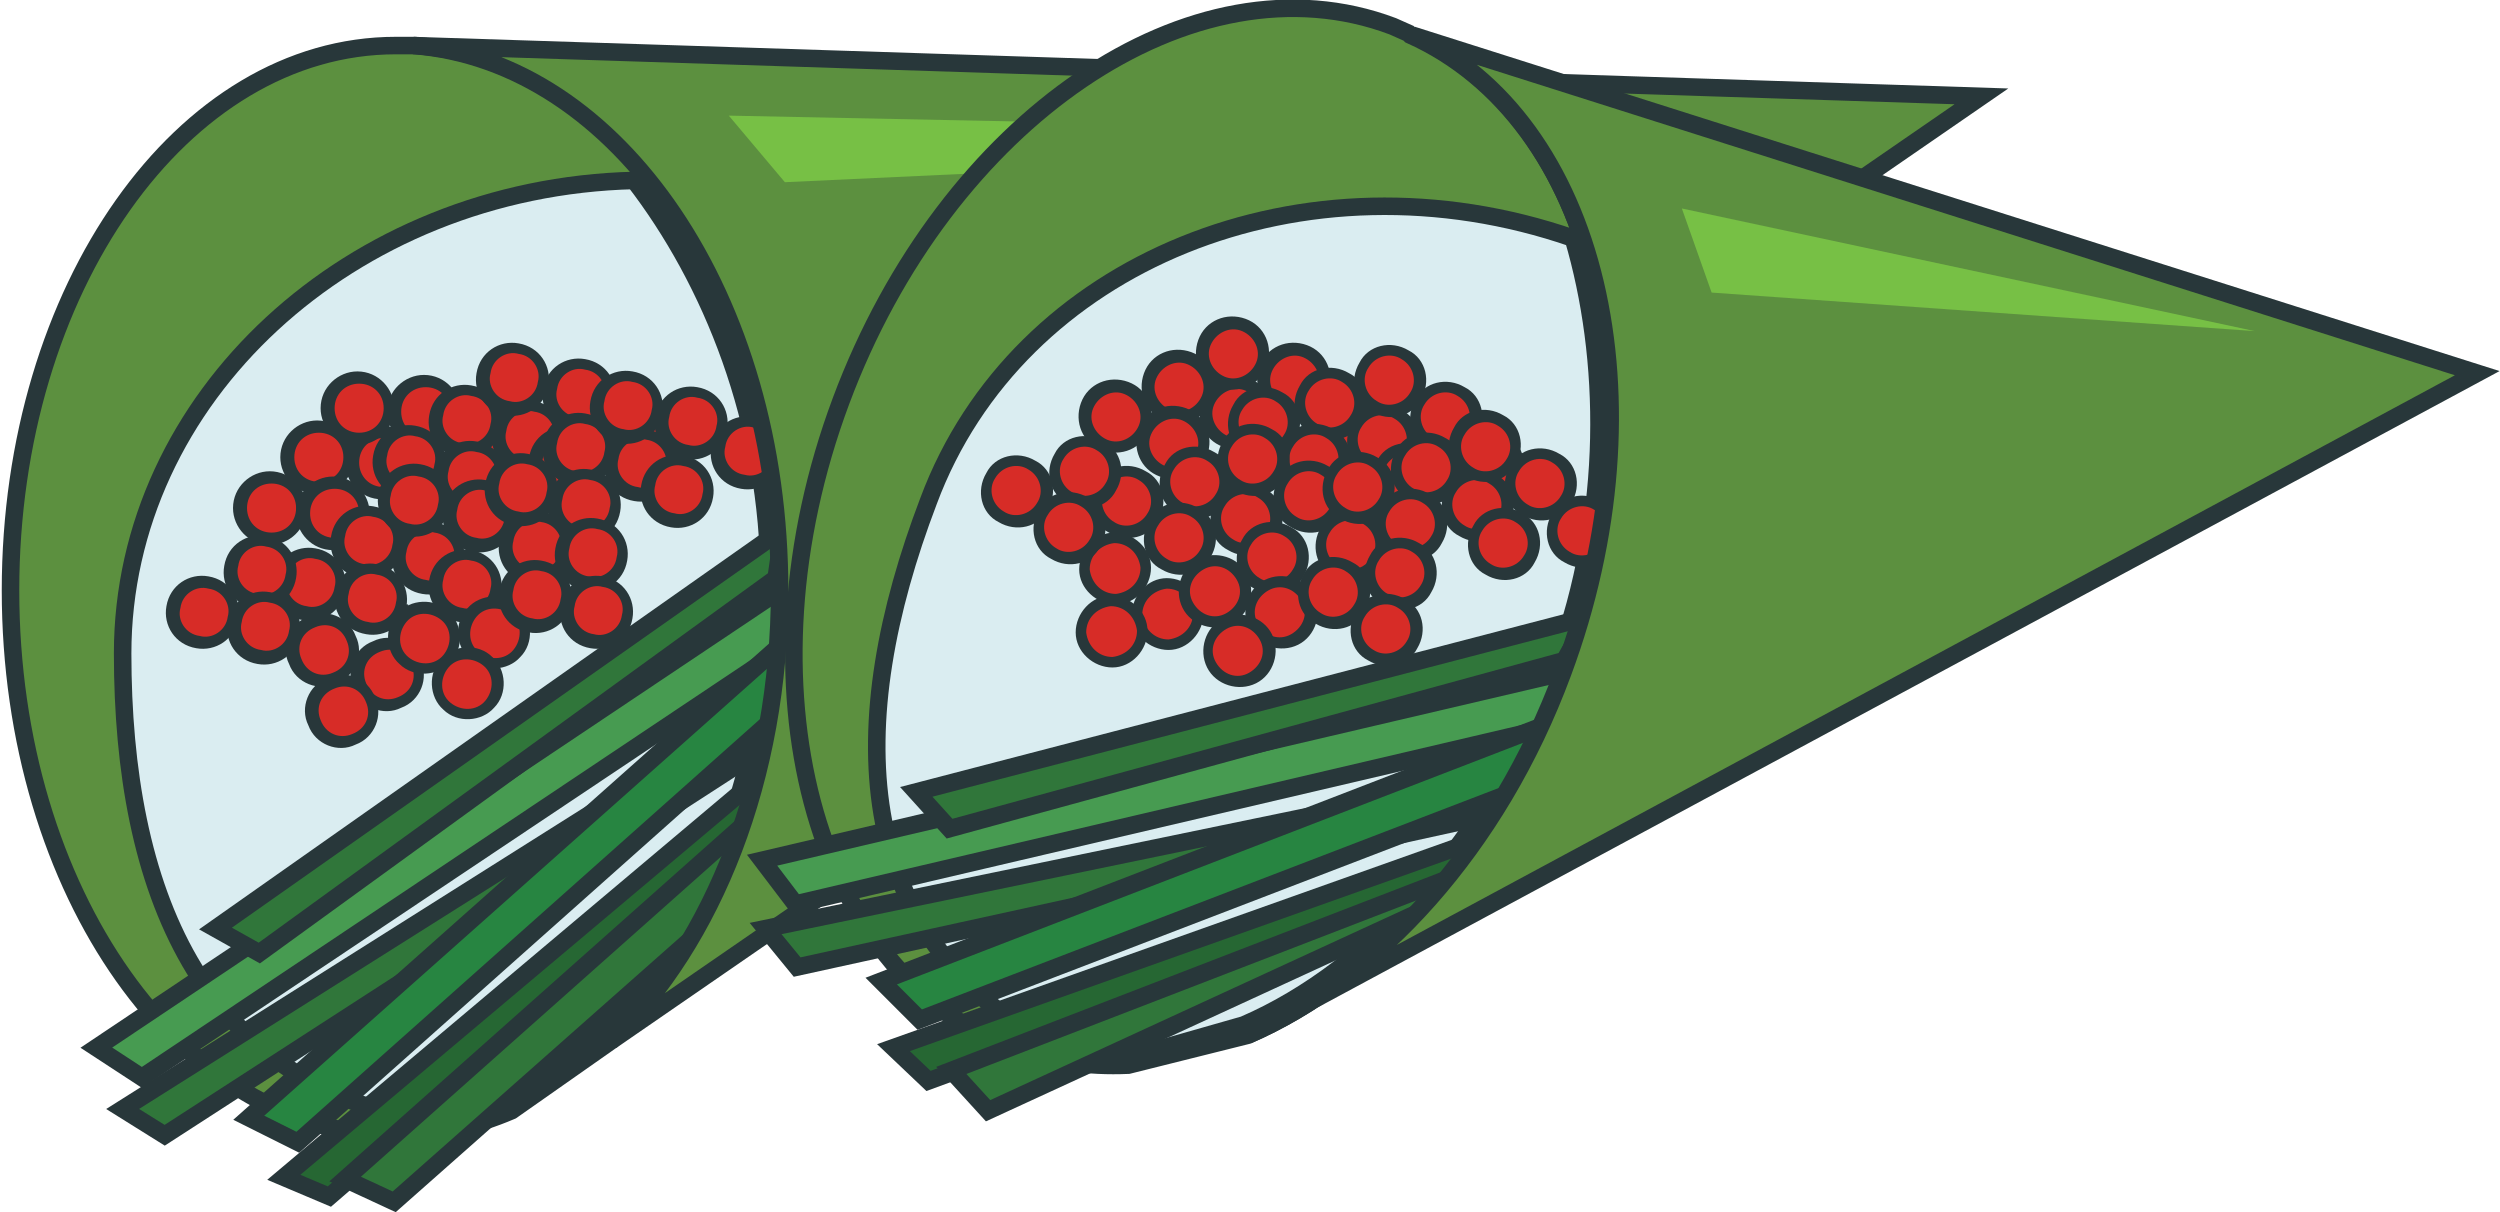 <?xml version="1.0" encoding="utf-8"?>
<!-- Generator: Adobe Illustrator 22.1.0, SVG Export Plug-In . SVG Version: 6.00 Build 0)  -->
<svg version="1.1" id="Layer_1" xmlns="http://www.w3.org/2000/svg" xmlns:xlink="http://www.w3.org/1999/xlink" x="0px" y="0px"
	 viewBox="0 0 142.7 69.2" style="enable-background:new 0 0 142.7 69.2;" xml:space="preserve">
<style type="text/css">
	.st0{fill:#5C903F;}
	.st1{fill:#5C903F;stroke:#28373A;stroke-miterlimit:10;}
	.st2{fill:#DAEDF1;stroke:#28373A;stroke-miterlimit:10;}
	.st3{fill:#30763A;stroke:#28373A;stroke-miterlimit:10;}
	.st4{fill:#479B51;stroke:#28373A;stroke-miterlimit:10;}
	.st5{fill:#266733;stroke:#28373A;stroke-miterlimit:10;}
	.st6{fill:#278541;stroke:#28373A;stroke-miterlimit:10;}
	.st7{fill-rule:evenodd;clip-rule:evenodd;fill:#D72C27;}
	.st8{fill:#28373A;}
	.st9{fill:#77C045;}
</style>
<g>
	<path class="st0" d="M34.9,59.4c-1.8,1.7-3.7,3-5.7,4L34.9,59.4z"/>
	<path class="st1" d="M44.5,33.7c0,10.7-3.8,20.1-9.6,25.7l-5.7,4c0,0,0,0,0,0v0c-2.1,0.9-4.3,1.4-6.6,1.4c-12.2,0-22-13.9-22-31.1
		c0-17.2,9.8-31.1,22-31.1l1,0l0.1,0C35.3,3.4,44.5,17,44.5,33.7z"/>
	<path class="st0" d="M29.1,63.3L29.1,63.3L29.1,63.3C29.1,63.3,29.1,63.3,29.1,63.3z"/>
	<path class="st2" d="M43.9,33.2c0,10.7-3.7,20.1-9.5,25.8l-5.3,3.9c0,0-2.7,1.1-4.6,1.1C11.4,61.9,7,50.7,7,37.3
		c0-14.6,13-26.6,29.2-27C40.6,16,43.9,24.1,43.9,33.2z"/>
	<polygon class="st3" points="43.3,40.4 7,63.3 9.4,64.8 42.8,43.2 	"/>
	<polygon class="st4" points="44.5,33.7 5.5,59.8 8.1,61.5 44.6,37.1 	"/>
	<polygon class="st5" points="49.1,39.5 16.2,67.2 18.8,68.3 48.9,42.3 	"/>
	<polygon class="st6" points="49.3,32.6 14.2,63.8 17,65.2 49.8,36 	"/>
	<polygon class="st3" points="44.7,30.2 12.3,53 14.8,54.4 44.3,33 	"/>
	<polygon class="st3" points="54.8,36.1 19.7,67.3 22.5,68.6 55.4,39.5 	"/>
	<g>
		<path class="st7" d="M17.2,29c0-1-0.8-1.7-1.7-1.7c-1,0-1.7,0.8-1.7,1.7s0.8,1.7,1.7,1.7C16.4,30.7,17.2,30,17.2,29z"/>
		<path class="st8" d="M17.2,29h0.3c0-1.1-0.9-2.1-2.1-2.1c-1.1,0-2.1,0.9-2.1,2.1c0,1.1,0.9,2.1,2.1,2.1c1.1,0,2.1-0.9,2.1-2.1
			H17.2h-0.3c0,0.8-0.6,1.4-1.4,1.4c-0.8,0-1.4-0.6-1.4-1.4c0-0.8,0.6-1.4,1.4-1.4c0.8,0,1.4,0.6,1.4,1.4H17.2z"/>
		<path class="st7" d="M19.9,26.1c0-1-0.8-1.7-1.7-1.7c-1,0-1.7,0.8-1.7,1.7c0,1,0.8,1.7,1.7,1.7C19.2,27.8,19.9,27.1,19.9,26.1z"/>
		<path class="st8" d="M19.9,26.1h0.3c0-1.1-0.9-2.1-2.1-2.1c-1.1,0-2.1,0.9-2.1,2.1c0,1.1,0.9,2.1,2.1,2.1c1.1,0,2.1-0.9,2.1-2.1
			H19.9h-0.3c0,0.8-0.6,1.4-1.4,1.4c-0.8,0-1.4-0.6-1.4-1.4c0-0.8,0.6-1.4,1.4-1.4c0.8,0,1.4,0.6,1.4,1.4H19.9z"/>
		<circle class="st7" cx="19" cy="29.3" r="1.7"/>
		<path class="st8" d="M20.8,29.3h0.3c0-1.1-0.9-2.1-2.1-2.1c-1.1,0-2.1,0.9-2.1,2.1c0,1.1,0.9,2.1,2.1,2.1c1.1,0,2.1-0.9,2.1-2.1
			H20.8h-0.3c0,0.8-0.6,1.4-1.4,1.4c-0.8,0-1.4-0.6-1.4-1.4c0-0.8,0.6-1.4,1.4-1.4c0.8,0,1.4,0.6,1.4,1.4H20.8z"/>
		<path class="st7" d="M23.6,26.4c0-1-0.8-1.7-1.7-1.7c-1,0-1.7,0.8-1.7,1.7c0,1,0.8,1.7,1.7,1.7C22.8,28.1,23.6,27.4,23.6,26.4z"/>
		<path class="st8" d="M23.6,26.4h0.3c0-1.1-0.9-2.1-2.1-2.1c-1.1,0-2.1,0.9-2.1,2.1c0,1.1,0.9,2.1,2.1,2.1c1.1,0,2.1-0.9,2.1-2.1
			H23.6h-0.3c0,0.8-0.6,1.4-1.4,1.4c-0.8,0-1.4-0.6-1.4-1.4c0-0.8,0.6-1.4,1.4-1.4c0.8,0,1.4,0.6,1.4,1.4H23.6z"/>
		<circle class="st7" cx="20.4" cy="23.3" r="1.7"/>
		<path class="st8" d="M22.2,23.3h0.3c0-1.1-0.9-2.1-2.1-2.1c-1.1,0-2.1,0.9-2.1,2.1c0,1.1,0.9,2.1,2.1,2.1c1.1,0,2.1-0.9,2.1-2.1
			H22.2h-0.3c0,0.8-0.6,1.4-1.4,1.4c-0.8,0-1.4-0.6-1.4-1.4c0-0.8,0.6-1.4,1.4-1.4c0.8,0,1.4,0.6,1.4,1.4H22.2z"/>
		<path class="st7" d="M25.9,27.6c0-1-0.8-1.7-1.7-1.7c-1,0-1.7,0.8-1.7,1.7c0,1,0.8,1.7,1.7,1.7C25.1,29.3,25.9,28.5,25.9,27.6z"/>
		<path class="st8" d="M25.9,27.6h0.3c0-1.1-0.9-2.1-2.1-2.1c-1.1,0-2.1,0.9-2.1,2.1c0,1.1,0.9,2.1,2.1,2.1c1.1,0,2.1-0.9,2.1-2.1
			H25.9h-0.3c0,0.8-0.6,1.4-1.4,1.4c-0.8,0-1.4-0.6-1.4-1.4c0-0.8,0.6-1.4,1.4-1.4c0.8,0,1.4,0.6,1.4,1.4H25.9z"/>
		<circle class="st7" cx="24.3" cy="23.5" r="1.7"/>
		<path class="st8" d="M26,23.5h0.3c0-1.1-0.9-2.1-2.1-2.1c-1.1,0-2.1,0.9-2.1,2.1c0,1.1,0.9,2.1,2.1,2.1c1.1,0,2.1-0.9,2.1-2.1H26
			h-0.3c0,0.8-0.6,1.4-1.4,1.4c-0.8,0-1.4-0.6-1.4-1.4c0-0.8,0.6-1.4,1.4-1.4c0.8,0,1.4,0.6,1.4,1.4H26z"/>
		<path class="st7" d="M29.5,24.7c0-1-0.8-1.7-1.7-1.7c-1,0-1.7,0.8-1.7,1.7c0,1,0.8,1.7,1.7,1.7C28.7,26.4,29.5,25.6,29.5,24.7z"/>
		<path class="st8" d="M29.5,24.7h0.3c0-1.1-0.9-2.1-2.1-2.1c-1.1,0-2.1,0.9-2.1,2.1c0,1.1,0.9,2.1,2.1,2.1c1.1,0,2.1-0.9,2.1-2.1
			H29.5h-0.3c0,0.8-0.6,1.4-1.4,1.4c-0.8,0-1.4-0.6-1.4-1.4c0-0.8,0.6-1.4,1.4-1.4c0.8,0,1.4,0.6,1.4,1.4H29.5z"/>
	</g>
	<g>
		<path class="st7" d="M25.1,26.6c0.2-0.9-0.5-1.8-1.4-2c-0.9-0.2-1.8,0.5-2,1.4c-0.2,0.9,0.5,1.8,1.4,2
			C24,28.2,24.9,27.6,25.1,26.6z"/>
		<path class="st8" d="M25.1,26.6l0.3,0.1c0.2-1.1-0.5-2.2-1.7-2.4c-1.1-0.2-2.2,0.5-2.4,1.7c-0.2,1.1,0.5,2.2,1.7,2.4
			c1.1,0.2,2.2-0.5,2.4-1.7L25.1,26.6l-0.3-0.1c-0.1,0.8-0.9,1.3-1.6,1.1c-0.8-0.1-1.3-0.9-1.1-1.6c0.1-0.8,0.9-1.3,1.6-1.1
			c0.8,0.1,1.3,0.9,1.1,1.6L25.1,26.6z"/>
		<path class="st7" d="M28.3,24.3c0.2-0.9-0.5-1.8-1.4-2c-0.9-0.2-1.8,0.5-2,1.4c-0.2,0.9,0.5,1.8,1.4,2
			C27.3,25.8,28.2,25.2,28.3,24.3z"/>
		<path class="st8" d="M28.3,24.3l0.3,0.1c0.2-1.1-0.5-2.2-1.7-2.4c-1.1-0.2-2.2,0.5-2.4,1.7c-0.2,1.1,0.5,2.2,1.7,2.4
			c1.1,0.2,2.2-0.5,2.4-1.7L28.3,24.3L28,24.2c-0.1,0.8-0.9,1.3-1.6,1.1c-0.8-0.1-1.3-0.9-1.1-1.6c0.1-0.8,0.9-1.3,1.6-1.1
			c0.8,0.1,1.3,0.9,1.1,1.6L28.3,24.3z"/>
		<circle class="st7" cx="26.9" cy="27.2" r="1.7"/>
		<path class="st8" d="M28.6,27.5l0.3,0.1c0.2-1.1-0.5-2.2-1.7-2.4c-1.1-0.2-2.2,0.5-2.4,1.7c-0.2,1.1,0.5,2.2,1.7,2.4
			c1.1,0.2,2.2-0.5,2.4-1.7L28.6,27.5l-0.3-0.1c-0.1,0.8-0.9,1.3-1.6,1.1c-0.8-0.1-1.3-0.9-1.1-1.6c0.1-0.8,0.9-1.3,1.6-1.1
			c0.8,0.1,1.3,0.9,1.1,1.6L28.6,27.5z"/>
		<path class="st7" d="M31.9,25.2c0.2-0.9-0.5-1.8-1.4-2c-0.9-0.2-1.8,0.5-2,1.4c-0.2,0.9,0.5,1.8,1.4,2
			C30.8,26.8,31.7,26.1,31.9,25.2z"/>
		<path class="st8" d="M31.9,25.2l0.3,0.1c0.2-1.1-0.5-2.2-1.7-2.4c-1.1-0.2-2.2,0.5-2.4,1.7c-0.2,1.1,0.5,2.2,1.7,2.4
			c1.1,0.2,2.2-0.5,2.4-1.7L31.9,25.2l-0.3-0.1c-0.1,0.8-0.9,1.3-1.6,1.1c-0.8-0.1-1.3-0.9-1.1-1.6c0.1-0.8,0.9-1.3,1.6-1.1
			c0.8,0.1,1.3,0.9,1.1,1.6L31.9,25.2z"/>
		<circle class="st7" cx="29.3" cy="21.6" r="1.7"/>
		<path class="st8" d="M31,21.9l0.3,0.1c0.2-1.1-0.5-2.2-1.7-2.4c-1.1-0.2-2.2,0.5-2.4,1.7c-0.2,1.1,0.5,2.2,1.7,2.4
			c1.1,0.2,2.2-0.5,2.4-1.7L31,21.9l-0.3-0.1c-0.1,0.8-0.9,1.3-1.6,1.1c-0.8-0.1-1.3-0.9-1.1-1.6c0.1-0.8,0.9-1.3,1.6-1.1
			c0.8,0.1,1.3,0.9,1.1,1.6L31,21.9z"/>
		<path class="st7" d="M34,26.7c0.2-0.9-0.5-1.8-1.4-2c-0.9-0.2-1.8,0.5-2,1.4c-0.2,0.9,0.5,1.8,1.4,2C32.9,28.3,33.8,27.7,34,26.7z
			"/>
		<path class="st8" d="M34,26.7l0.3,0.1c0.2-1.1-0.5-2.2-1.7-2.4c-1.1-0.2-2.2,0.5-2.4,1.7c-0.2,1.1,0.5,2.2,1.7,2.4
			c1.1,0.2,2.2-0.5,2.4-1.7L34,26.7l-0.3-0.1c-0.1,0.8-0.9,1.3-1.6,1.1c-0.8-0.1-1.3-0.9-1.1-1.6c0.1-0.8,0.9-1.3,1.6-1.1
			c0.8,0.1,1.3,0.9,1.1,1.6L34,26.7z"/>
		<circle class="st7" cx="33.1" cy="22.5" r="1.7"/>
		<path class="st8" d="M34.8,22.8l0.3,0.1c0.2-1.1-0.5-2.2-1.7-2.4c-1.1-0.2-2.2,0.5-2.4,1.7c-0.2,1.1,0.5,2.2,1.7,2.4
			c1.1,0.2,2.2-0.5,2.4-1.7L34.8,22.8l-0.3-0.1c-0.1,0.8-0.9,1.3-1.6,1.1c-0.8-0.1-1.3-0.9-1.1-1.6c0.1-0.8,0.9-1.3,1.6-1.1
			c0.8,0.1,1.3,0.9,1.1,1.6L34.8,22.8z"/>
		<path class="st7" d="M38,24.5c0.2-0.9-0.5-1.8-1.4-2c-0.9-0.2-1.8,0.5-2,1.4c-0.2,0.9,0.5,1.8,1.4,2C36.9,26.1,37.8,25.4,38,24.5z
			"/>
		<path class="st8" d="M38,24.5l0.3,0.1c0.2-1.1-0.5-2.2-1.7-2.4c-1.1-0.2-2.2,0.5-2.4,1.7C34,25,34.8,26,35.9,26.2
			c1.1,0.2,2.2-0.5,2.4-1.7L38,24.5l-0.3-0.1c-0.1,0.8-0.9,1.3-1.6,1.1c-0.8-0.1-1.3-0.9-1.1-1.6c0.1-0.8,0.9-1.3,1.6-1.1
			c0.8,0.1,1.3,0.9,1.1,1.6L38,24.5z"/>
	</g>
	<g>
		<path class="st7" d="M19.4,33.6c0.2-0.9-0.5-1.8-1.4-2c-0.9-0.2-1.8,0.5-2,1.4c-0.2,0.9,0.5,1.8,1.4,2
			C18.4,35.2,19.3,34.5,19.4,33.6z"/>
		<path class="st8" d="M19.4,33.6l0.3,0.1c0.2-1.1-0.5-2.2-1.7-2.4c-1.1-0.2-2.2,0.5-2.4,1.7c-0.2,1.1,0.5,2.2,1.7,2.4
			c1.1,0.2,2.2-0.5,2.4-1.7L19.4,33.6l-0.3-0.1c-0.1,0.8-0.9,1.3-1.6,1.1c-0.8-0.1-1.3-0.9-1.1-1.6c0.1-0.8,0.9-1.3,1.6-1.1
			c0.8,0.1,1.3,0.9,1.1,1.6L19.4,33.6z"/>
		<path class="st7" d="M22.7,31.2c0.2-0.9-0.5-1.8-1.4-2c-0.9-0.2-1.8,0.5-2,1.4c-0.2,0.9,0.5,1.8,1.4,2
			C21.6,32.8,22.5,32.2,22.7,31.2z"/>
		<path class="st8" d="M22.7,31.2l0.3,0.1c0.2-1.1-0.5-2.2-1.7-2.4c-1.1-0.2-2.2,0.5-2.4,1.7c-0.2,1.1,0.5,2.2,1.7,2.4
			c1.1,0.2,2.2-0.5,2.4-1.7L22.7,31.2l-0.3-0.1c-0.1,0.8-0.9,1.3-1.6,1.1c-0.8-0.1-1.3-0.9-1.1-1.6c0.1-0.8,0.9-1.3,1.6-1.1
			c0.8,0.1,1.3,0.9,1.1,1.6L22.7,31.2z"/>
		<circle class="st7" cx="21.2" cy="34.2" r="1.7"/>
		<path class="st8" d="M22.9,34.5l0.3,0.1c0.2-1.1-0.5-2.2-1.7-2.4c-1.1-0.2-2.2,0.5-2.4,1.7C19,35,19.7,36,20.9,36.2
			c1.1,0.2,2.2-0.5,2.4-1.7L22.9,34.5l-0.3-0.1c-0.1,0.8-0.9,1.3-1.6,1.1c-0.8-0.1-1.3-0.9-1.1-1.6c0.1-0.8,0.9-1.3,1.6-1.1
			c0.8,0.1,1.3,0.9,1.1,1.6L22.9,34.5z"/>
		<path class="st7" d="M26.2,32.1c0.2-0.9-0.5-1.8-1.4-2c-0.9-0.2-1.8,0.5-2,1.4c-0.2,0.9,0.5,1.8,1.4,2
			C25.1,33.7,26,33.1,26.2,32.1z"/>
		<path class="st8" d="M26.2,32.1l0.3,0.1c0.2-1.1-0.5-2.2-1.7-2.4c-1.1-0.2-2.2,0.5-2.4,1.7c-0.2,1.1,0.5,2.2,1.7,2.4
			c1.1,0.2,2.2-0.5,2.4-1.7L26.2,32.1l-0.3-0.1c-0.1,0.8-0.9,1.3-1.6,1.1c-0.8-0.1-1.3-0.9-1.1-1.6c0.1-0.8,0.9-1.3,1.6-1.1
			c0.8,0.1,1.3,0.9,1.1,1.6L26.2,32.1z"/>
		<circle class="st7" cx="23.6" cy="28.5" r="1.7"/>
		<path class="st8" d="M25.4,28.8l0.3,0.1c0.2-1.1-0.5-2.2-1.7-2.4c-1.1-0.2-2.2,0.5-2.4,1.7c-0.2,1.1,0.5,2.2,1.7,2.4
			c1.1,0.2,2.2-0.5,2.4-1.7L25.4,28.8L25,28.8c-0.1,0.8-0.9,1.3-1.6,1.1c-0.8-0.1-1.3-0.9-1.1-1.6c0.1-0.8,0.9-1.3,1.6-1.1
			c0.8,0.1,1.3,0.9,1.1,1.6L25.4,28.8z"/>
		<path class="st7" d="M28.3,33.7c0.2-0.9-0.5-1.8-1.4-2c-0.9-0.2-1.8,0.5-2,1.4c-0.2,0.9,0.5,1.8,1.4,2
			C27.2,35.3,28.1,34.6,28.3,33.7z"/>
		<path class="st8" d="M28.3,33.7l0.3,0.1c0.2-1.1-0.5-2.2-1.7-2.4c-1.1-0.2-2.2,0.5-2.4,1.7c-0.2,1.1,0.5,2.2,1.7,2.4
			c1.1,0.2,2.2-0.5,2.4-1.7L28.3,33.7L28,33.6c-0.1,0.8-0.9,1.3-1.6,1.1c-0.8-0.1-1.3-0.9-1.1-1.6c0.1-0.8,0.9-1.3,1.6-1.1
			c0.8,0.1,1.3,0.9,1.1,1.6L28.3,33.7z"/>
		<circle class="st7" cx="27.4" cy="29.4" r="1.7"/>
		<path class="st8" d="M29.1,29.7l0.3,0.1c0.2-1.1-0.5-2.2-1.7-2.4c-1.1-0.2-2.2,0.5-2.4,1.7c-0.2,1.1,0.5,2.2,1.7,2.4
			c1.1,0.2,2.2-0.5,2.4-1.7L29.1,29.7l-0.3-0.1c-0.1,0.8-0.9,1.3-1.6,1.1c-0.8-0.1-1.3-0.9-1.1-1.6c0.1-0.8,0.9-1.3,1.6-1.1
			c0.8,0.1,1.3,0.9,1.1,1.6L29.1,29.7z"/>
		<path class="st7" d="M32.3,31.5c0.2-0.9-0.5-1.8-1.4-2c-0.9-0.2-1.8,0.5-2,1.4c-0.2,0.9,0.5,1.8,1.4,2
			C31.2,33,32.1,32.4,32.3,31.5z"/>
		<path class="st8" d="M32.3,31.5l0.3,0.1c0.2-1.1-0.5-2.2-1.7-2.4c-1.1-0.2-2.2,0.5-2.4,1.7c-0.2,1.1,0.5,2.2,1.7,2.4
			c1.1,0.2,2.2-0.5,2.4-1.7L32.3,31.5L32,31.4c-0.1,0.8-0.9,1.3-1.6,1.1c-0.8-0.1-1.3-0.9-1.1-1.6c0.1-0.8,0.9-1.3,1.6-1.1
			c0.8,0.1,1.3,0.9,1.1,1.6L32.3,31.5z"/>
	</g>
	<g>
		<path class="st7" d="M31.5,28.2c0.2-0.9-0.5-1.8-1.4-2c-0.9-0.2-1.8,0.5-2,1.4c-0.2,0.9,0.5,1.8,1.4,2
			C30.5,29.8,31.4,29.2,31.5,28.2z"/>
		<path class="st8" d="M31.5,28.2l0.3,0.1c0.2-1.1-0.5-2.2-1.7-2.4c-1.1-0.2-2.2,0.5-2.4,1.7c-0.2,1.1,0.5,2.2,1.7,2.4
			c1.1,0.2,2.2-0.5,2.4-1.7L31.5,28.2l-0.3-0.1c-0.1,0.8-0.9,1.3-1.6,1.1c-0.8-0.1-1.3-0.9-1.1-1.6c0.1-0.8,0.9-1.3,1.6-1.1
			c0.8,0.1,1.3,0.9,1.1,1.6L31.5,28.2z"/>
		<path class="st7" d="M34.8,25.9c0.2-0.9-0.5-1.8-1.4-2c-0.9-0.2-1.8,0.5-2,1.4c-0.2,0.9,0.5,1.8,1.4,2
			C33.7,27.4,34.6,26.8,34.8,25.9z"/>
		<path class="st8" d="M34.8,25.9l0.3,0.1c0.2-1.1-0.5-2.2-1.7-2.4c-1.1-0.2-2.2,0.5-2.4,1.7c-0.2,1.1,0.5,2.2,1.7,2.4
			c1.1,0.2,2.2-0.5,2.4-1.7L34.8,25.9l-0.3-0.1c-0.1,0.8-0.9,1.3-1.6,1.1c-0.8-0.1-1.3-0.9-1.1-1.6c0.1-0.8,0.9-1.3,1.6-1.1
			c0.8,0.1,1.3,0.9,1.1,1.6L34.8,25.9z"/>
		<circle class="st7" cx="33.3" cy="28.8" r="1.7"/>
		<path class="st8" d="M35.1,29.1l0.3,0.1c0.2-1.1-0.5-2.2-1.7-2.4c-1.1-0.2-2.2,0.5-2.4,1.7c-0.2,1.1,0.5,2.2,1.7,2.4
			c1.1,0.2,2.2-0.5,2.4-1.7L35.1,29.1l-0.3-0.1c-0.1,0.8-0.9,1.3-1.6,1.1c-0.8-0.1-1.3-0.9-1.1-1.6c0.1-0.8,0.9-1.3,1.6-1.1
			c0.8,0.1,1.3,0.9,1.1,1.6L35.1,29.1z"/>
		<path class="st7" d="M38.3,26.8c0.2-0.9-0.5-1.8-1.4-2c-0.9-0.2-1.8,0.5-2,1.4c-0.2,0.9,0.5,1.8,1.4,2
			C37.2,28.3,38.1,27.7,38.3,26.8z"/>
		<path class="st8" d="M38.3,26.8l0.3,0.1c0.2-1.1-0.5-2.2-1.7-2.4c-1.1-0.2-2.2,0.5-2.4,1.7c-0.2,1.1,0.5,2.2,1.7,2.4
			c1.1,0.2,2.2-0.5,2.4-1.7L38.3,26.8L38,26.7c-0.1,0.8-0.9,1.3-1.6,1.1c-0.8-0.1-1.3-0.9-1.1-1.6c0.1-0.8,0.9-1.3,1.6-1.1
			c0.8,0.1,1.3,0.9,1.1,1.6L38.3,26.8z"/>
		<circle class="st7" cx="35.8" cy="23.2" r="1.7"/>
		<path class="st8" d="M37.5,23.5l0.3,0.1c0.2-1.1-0.5-2.2-1.7-2.4c-1.1-0.2-2.2,0.5-2.4,1.7c-0.2,1.1,0.5,2.2,1.7,2.4
			c1.1,0.2,2.2-0.5,2.4-1.7L37.5,23.5l-0.3-0.1c-0.1,0.8-0.9,1.3-1.6,1.1c-0.8-0.1-1.3-0.9-1.1-1.6c0.1-0.8,0.9-1.3,1.6-1.1
			c0.8,0.1,1.3,0.9,1.1,1.6L37.5,23.5z"/>
		<path class="st7" d="M40.4,28.3c0.2-0.9-0.5-1.8-1.4-2c-0.9-0.2-1.8,0.5-2,1.4c-0.2,0.9,0.5,1.8,1.4,2
			C39.3,29.9,40.2,29.3,40.4,28.3z"/>
		<path class="st8" d="M40.4,28.3l0.3,0.1c0.2-1.1-0.5-2.2-1.7-2.4c-1.1-0.2-2.2,0.5-2.4,1.7c-0.2,1.1,0.5,2.2,1.7,2.4
			c1.1,0.2,2.2-0.5,2.4-1.7L40.4,28.3l-0.3-0.1c-0.1,0.8-0.9,1.3-1.6,1.1c-0.8-0.1-1.3-0.9-1.1-1.6c0.1-0.8,0.9-1.3,1.6-1.1
			c0.8,0.1,1.3,0.9,1.1,1.6L40.4,28.3z"/>
		<circle class="st7" cx="39.5" cy="24" r="1.7"/>
		<path class="st8" d="M41.2,24.4l0.3,0.1c0.2-1.1-0.5-2.2-1.7-2.4c-1.1-0.2-2.2,0.5-2.4,1.7c-0.2,1.1,0.5,2.2,1.7,2.4
			c1.1,0.2,2.2-0.5,2.4-1.7L41.2,24.4l-0.3-0.1c-0.1,0.8-0.9,1.3-1.6,1.1c-0.8-0.1-1.3-0.9-1.1-1.6c0.1-0.8,0.9-1.3,1.6-1.1
			c0.8,0.1,1.3,0.9,1.1,1.6L41.2,24.4z"/>
		<path class="st7" d="M44.4,26.1c0.2-0.9-0.5-1.8-1.4-2c-0.9-0.2-1.8,0.5-2,1.4c-0.2,0.9,0.5,1.8,1.4,2
			C43.3,27.7,44.2,27,44.4,26.1z"/>
		<path class="st8" d="M44.4,26.1l0.3,0.1c0.2-1.1-0.5-2.2-1.7-2.4c-1.1-0.2-2.2,0.5-2.4,1.7c-0.2,1.1,0.5,2.2,1.7,2.4
			c1.1,0.2,2.2-0.5,2.4-1.7L44.4,26.1L44.1,26c-0.1,0.8-0.9,1.3-1.6,1.1c-0.8-0.1-1.3-0.9-1.1-1.6c0.1-0.8,0.9-1.3,1.6-1.1
			c0.8,0.1,1.3,0.9,1.1,1.6L44.4,26.1z"/>
	</g>
	<path class="st1" d="M34.9,59.4c5.8-5.6,9.6-15,9.6-25.7c0-16.7-9.2-30.2-20.9-31.1l89.5,2.9L34.9,59.4z"/>
	<polygon class="st9" points="41.6,6.6 100.5,7.8 44.8,10.4 	"/>
	<g>
		<path class="st7" d="M19.1,38.7c0.9-0.4,1.3-1.4,0.9-2.3c-0.4-0.9-1.4-1.3-2.3-0.9c-0.9,0.4-1.3,1.4-0.9,2.3
			C17.2,38.7,18.2,39.1,19.1,38.7z"/>
		<path class="st8" d="M19.1,38.7l0.1,0.3c1.1-0.4,1.6-1.7,1.1-2.7c-0.4-1.1-1.7-1.6-2.7-1.1c-1.1,0.4-1.6,1.7-1.1,2.7
			c0.4,1.1,1.7,1.6,2.7,1.1L19.1,38.7l-0.1-0.3c-0.7,0.3-1.5,0-1.8-0.8c-0.3-0.7,0-1.5,0.8-1.8c0.7-0.3,1.5,0,1.8,0.8
			c0.3,0.7,0,1.5-0.8,1.8L19.1,38.7z"/>
		<path class="st7" d="M22.8,40.1c0.9-0.4,1.3-1.4,0.9-2.3c-0.4-0.9-1.4-1.3-2.3-0.9c-0.9,0.4-1.3,1.4-0.9,2.3
			C20.9,40.1,21.9,40.5,22.8,40.1z"/>
		<path class="st8" d="M22.8,40.1l0.1,0.3c1.1-0.4,1.6-1.7,1.1-2.7c-0.4-1.1-1.7-1.6-2.7-1.1c-1.1,0.4-1.6,1.7-1.1,2.7
			c0.4,1.1,1.7,1.6,2.7,1.1L22.8,40.1l-0.1-0.3c-0.7,0.3-1.5,0-1.8-0.8c-0.3-0.7,0-1.5,0.8-1.8c0.7-0.3,1.5,0,1.8,0.8
			c0.3,0.7,0,1.5-0.8,1.8L22.8,40.1z"/>
		<circle class="st7" cx="19.5" cy="40.5" r="1.7"/>
		<path class="st8" d="M20.2,42.2l0.1,0.3c1.1-0.4,1.6-1.7,1.1-2.7c-0.4-1.1-1.7-1.6-2.7-1.1c-1.1,0.4-1.6,1.7-1.1,2.7
			c0.4,1.1,1.7,1.6,2.7,1.1L20.2,42.2l-0.1-0.3c-0.7,0.3-1.5,0-1.8-0.8c-0.3-0.7,0-1.5,0.8-1.8c0.7-0.3,1.5,0,1.8,0.8
			c0.3,0.7,0,1.5-0.8,1.8L20.2,42.2z"/>
	</g>
	<g>
		<path class="st7" d="M13.3,35.2c0.2-0.9-0.5-1.8-1.4-2c-0.9-0.2-1.8,0.5-2,1.4c-0.2,0.9,0.5,1.8,1.4,2
			C12.3,36.8,13.2,36.2,13.3,35.2z"/>
		<path class="st8" d="M13.3,35.2l0.3,0.1c0.2-1.1-0.5-2.2-1.7-2.4c-1.1-0.2-2.2,0.5-2.4,1.7c-0.2,1.1,0.5,2.2,1.7,2.4
			c1.1,0.2,2.2-0.5,2.4-1.7L13.3,35.2L13,35.2c-0.1,0.8-0.9,1.3-1.6,1.1c-0.8-0.1-1.3-0.9-1.1-1.6c0.1-0.8,0.9-1.3,1.6-1.1
			c0.8,0.1,1.3,0.9,1.1,1.6L13.3,35.2z"/>
		<path class="st7" d="M16.6,32.9c0.2-0.9-0.5-1.8-1.4-2c-0.9-0.2-1.8,0.5-2,1.4c-0.2,0.9,0.5,1.8,1.4,2
			C15.5,34.4,16.4,33.8,16.6,32.9z"/>
		<path class="st8" d="M16.6,32.9l0.3,0.1c0.2-1.1-0.5-2.2-1.7-2.4c-1.1-0.2-2.2,0.5-2.4,1.7c-0.2,1.1,0.5,2.2,1.7,2.4
			c1.1,0.2,2.2-0.5,2.4-1.7L16.6,32.9l-0.3-0.1c-0.1,0.8-0.9,1.3-1.6,1.1c-0.8-0.1-1.3-0.9-1.1-1.6c0.1-0.8,0.9-1.3,1.6-1.1
			c0.8,0.1,1.3,0.9,1.1,1.6L16.6,32.9z"/>
		<circle class="st7" cx="15.1" cy="35.8" r="1.7"/>
		<path class="st8" d="M16.8,36.1l0.3,0.1c0.2-1.1-0.5-2.2-1.7-2.4c-1.1-0.2-2.2,0.5-2.4,1.7c-0.2,1.1,0.5,2.2,1.7,2.4
			c1.1,0.2,2.2-0.5,2.4-1.7L16.8,36.1l-0.3-0.1c-0.1,0.8-0.9,1.3-1.6,1.1c-0.8-0.1-1.3-0.9-1.1-1.6c0.1-0.8,0.9-1.3,1.6-1.1
			c0.8,0.1,1.3,0.9,1.1,1.6L16.8,36.1z"/>
	</g>
	<g>
		<path class="st7" d="M25.5,37.6c0.6-0.7,0.6-1.8-0.1-2.5c-0.7-0.6-1.8-0.6-2.5,0.1s-0.6,1.8,0.1,2.5
			C23.8,38.3,24.9,38.3,25.5,37.6z"/>
		<path class="st8" d="M25.5,37.6l0.2,0.2c0.8-0.8,0.7-2.2-0.1-2.9c-0.8-0.8-2.2-0.7-2.9,0.1c-0.8,0.8-0.7,2.2,0.1,2.9
			c0.8,0.8,2.2,0.7,2.9-0.1L25.5,37.6l-0.2-0.2c-0.5,0.6-1.4,0.6-2,0.1c-0.6-0.5-0.6-1.4-0.1-2c0.5-0.6,1.4-0.6,2-0.1
			c0.6,0.5,0.6,1.4,0.1,2L25.5,37.6z"/>
		<path class="st7" d="M29.5,37.3c0.6-0.7,0.6-1.8-0.1-2.5c-0.7-0.6-1.8-0.6-2.5,0.1c-0.6,0.7-0.6,1.8,0.1,2.5
			C27.8,38,28.9,38,29.5,37.3z"/>
		<path class="st8" d="M29.5,37.3l0.2,0.2c0.8-0.8,0.7-2.2-0.1-2.9c-0.8-0.8-2.2-0.7-2.9,0.1c-0.8,0.8-0.7,2.2,0.1,2.9
			c0.8,0.8,2.2,0.7,2.9-0.1L29.5,37.3l-0.2-0.2c-0.5,0.6-1.4,0.6-2,0.1c-0.6-0.5-0.6-1.4-0.1-2c0.5-0.6,1.4-0.6,2-0.1
			c0.6,0.5,0.6,1.4,0.1,2L29.5,37.3z"/>
		<circle class="st7" cx="26.7" cy="39" r="1.7"/>
		<path class="st8" d="M28,40.2l0.2,0.2c0.8-0.8,0.7-2.2-0.1-2.9c-0.8-0.8-2.2-0.7-2.9,0.1c-0.8,0.8-0.7,2.2,0.1,2.9
			c0.8,0.8,2.2,0.7,2.9-0.1L28,40.2L27.7,40c-0.5,0.6-1.4,0.6-2,0.1c-0.6-0.5-0.6-1.4-0.1-2c0.5-0.6,1.4-0.6,2-0.1
			c0.6,0.5,0.6,1.4,0.1,2L28,40.2z"/>
	</g>
	<g>
		<path class="st7" d="M32.3,34.3c0.2-0.9-0.5-1.8-1.4-2c-0.9-0.2-1.8,0.5-2,1.4c-0.2,0.9,0.5,1.8,1.4,2
			C31.2,35.9,32.1,35.2,32.3,34.3z"/>
		<path class="st8" d="M32.3,34.3l0.3,0.1c0.2-1.1-0.5-2.2-1.7-2.4c-1.1-0.2-2.2,0.5-2.4,1.7c-0.2,1.1,0.5,2.2,1.7,2.4
			c1.1,0.2,2.2-0.5,2.4-1.7L32.3,34.3L32,34.2c-0.1,0.8-0.9,1.3-1.6,1.1c-0.8-0.1-1.3-0.9-1.1-1.6c0.1-0.8,0.9-1.3,1.6-1.1
			c0.8,0.1,1.3,0.9,1.1,1.6L32.3,34.3z"/>
		<path class="st7" d="M35.5,31.9c0.2-0.9-0.5-1.8-1.4-2c-0.9-0.2-1.8,0.5-2,1.4c-0.2,0.9,0.5,1.8,1.4,2
			C34.4,33.5,35.4,32.9,35.5,31.9z"/>
		<path class="st8" d="M35.5,31.9l0.3,0.1c0.2-1.1-0.5-2.2-1.7-2.4c-1.1-0.2-2.2,0.5-2.4,1.7c-0.2,1.1,0.5,2.2,1.7,2.4
			c1.1,0.2,2.2-0.5,2.4-1.7L35.5,31.9l-0.3-0.1c-0.1,0.8-0.9,1.3-1.6,1.1c-0.8-0.1-1.3-0.9-1.1-1.6c0.1-0.8,0.9-1.3,1.6-1.1
			c0.8,0.1,1.3,0.9,1.1,1.6L35.5,31.9z"/>
		<circle class="st7" cx="34.1" cy="34.9" r="1.7"/>
		<path class="st8" d="M35.8,35.2l0.3,0.1c0.2-1.1-0.5-2.2-1.7-2.4c-1.1-0.2-2.2,0.5-2.4,1.7c-0.2,1.1,0.5,2.2,1.7,2.4
			c1.1,0.2,2.2-0.5,2.4-1.7L35.8,35.2l-0.3-0.1c-0.1,0.8-0.9,1.3-1.6,1.1c-0.8-0.1-1.3-0.9-1.1-1.6c0.1-0.8,0.9-1.3,1.6-1.1
			c0.8,0.1,1.3,0.9,1.1,1.6L35.8,35.2z"/>
	</g>
</g>
<g>
	<path class="st0" d="M71.2,59.1c-2.2,1-4.5,1.5-6.8,1.7L71.2,59.1z"/>
	<path class="st1" d="M89.2,38.4c-3.7,10-10.6,17.5-18,20.7l-6.8,1.7c0,0,0,0,0,0l0,0c-2.3,0.1-4.5-0.2-6.7-1
		C46.4,55.5,42,39,48,22.9c6-16.1,20.1-25.7,31.5-21.4l0.9,0.4l0.1,0.1C91.2,6.8,95.1,22.8,89.2,38.4z"/>
	<path class="st0" d="M64.5,60.7L64.5,60.7L64.5,60.7C64.5,60.7,64.5,60.8,64.5,60.7z"/>
	<path class="st2" d="M88.9,37.7c-3.7,10-10.5,17.6-17.9,20.8l-6.3,1.8c0,0-2.9,0.1-4.7-0.6c-11.6-6.5-11.8-18.5-7-31.1
		c5.1-13.7,21.5-20.3,36.8-15C91.8,20.4,92,29.2,88.9,37.7z"/>
	<polygon class="st3" points="85.8,44.3 43.7,53 45.5,55.2 84.3,46.7 	"/>
	<polygon class="st4" points="89.2,38.4 43.5,49.1 45.4,51.6 88.1,41.6 	"/>
	<polygon class="st5" points="91.5,45.4 51,59.8 53,61.7 90.3,48 	"/>
	<polygon class="st6" points="94.1,39.1 50.3,56 52.5,58.2 93.4,42.5 	"/>
	<polygon class="st3" points="90.7,35.2 52.3,45.2 54.2,47.3 89.3,37.7 	"/>
	<polygon class="st3" points="98.1,44.2 54.3,61.1 56.4,63.4 98.1,44.2 	"/>
	<g>
		<path class="st7" d="M65.3,24.4c0.3-0.9-0.1-1.9-1-2.2c-0.9-0.3-1.9,0.1-2.2,1c-0.3,0.9,0.1,1.9,1,2.2C64,25.8,65,25.3,65.3,24.4z
			"/>
		<path class="st8" d="M65.3,24.4l0.3,0.1c0.4-1.1-0.1-2.3-1.2-2.7c-1.1-0.4-2.3,0.1-2.7,1.2c-0.4,1.1,0.1,2.3,1.2,2.7
			c1.1,0.4,2.3-0.1,2.7-1.2L65.3,24.4L65,24.3c-0.3,0.7-1.1,1.1-1.8,0.8c-0.7-0.3-1.1-1.1-0.8-1.8c0.3-0.7,1.1-1.1,1.8-0.8
			c0.7,0.3,1.1,1.1,0.8,1.8L65.3,24.4z"/>
		<path class="st7" d="M68.9,22.7c0.3-0.9-0.1-1.9-1-2.2c-0.9-0.3-1.9,0.1-2.2,1c-0.3,0.9,0.1,1.9,1,2.2
			C67.6,24,68.6,23.6,68.9,22.7z"/>
		<path class="st8" d="M68.9,22.7l0.3,0.1c0.4-1.1-0.1-2.3-1.2-2.7c-1.1-0.4-2.3,0.1-2.7,1.2c-0.4,1.1,0.1,2.3,1.2,2.7
			c1.1,0.4,2.3-0.1,2.7-1.2L68.9,22.7l-0.3-0.1c-0.3,0.7-1.1,1.1-1.8,0.8c-0.7-0.3-1.1-1.1-0.8-1.8c0.3-0.7,1.1-1.1,1.8-0.8
			c0.7,0.3,1.1,1.1,0.8,1.8L68.9,22.7z"/>
		<circle class="st7" cx="67" cy="25.3" r="1.7"/>
		<path class="st8" d="M68.6,25.9l0.3,0.1c0.4-1.1-0.1-2.3-1.2-2.7c-1.1-0.4-2.3,0.1-2.7,1.2c-0.4,1.1,0.1,2.3,1.2,2.7
			c1.1,0.4,2.3-0.1,2.7-1.2L68.6,25.9l-0.3-0.1c-0.3,0.7-1.1,1.1-1.8,0.8c-0.7-0.3-1.1-1.1-0.8-1.8c0.3-0.7,1.1-1.1,1.8-0.8
			c0.7,0.3,1.1,1.1,0.8,1.8L68.6,25.9z"/>
		<path class="st7" d="M72.2,24.2c0.3-0.9-0.1-1.9-1-2.2c-0.9-0.3-1.9,0.1-2.2,1c-0.3,0.9,0.1,1.9,1,2.2
			C70.8,25.6,71.8,25.1,72.2,24.2z"/>
		<path class="st8" d="M72.2,24.2l0.3,0.1c0.4-1.1-0.1-2.3-1.2-2.7c-1.1-0.4-2.3,0.1-2.7,1.2c-0.4,1.1,0.1,2.3,1.2,2.7
			c1.1,0.4,2.3-0.1,2.7-1.2L72.2,24.2l-0.3-0.1c-0.3,0.7-1.1,1.1-1.8,0.8c-0.7-0.3-1.1-1.1-0.8-1.8c0.3-0.7,1.1-1.1,1.8-0.8
			c0.7,0.3,1.1,1.1,0.8,1.8L72.2,24.2z"/>
		<circle class="st7" cx="70.4" cy="20.2" r="1.7"/>
		<path class="st8" d="M72,20.8l0.3,0.1c0.4-1.1-0.1-2.3-1.2-2.7c-1.1-0.4-2.3,0.1-2.7,1.2c-0.4,1.1,0.1,2.3,1.2,2.7
			c1.1,0.4,2.3-0.1,2.7-1.2L72,20.8l-0.3-0.1c-0.3,0.7-1.1,1.1-1.8,0.8c-0.7-0.3-1.1-1.1-0.8-1.8c0.3-0.7,1.1-1.1,1.8-0.8
			c0.7,0.3,1.1,1.1,0.8,1.8L72,20.8z"/>
		<path class="st7" d="M74,26.1c0.3-0.9-0.1-1.9-1-2.2c-0.9-0.3-1.9,0.1-2.2,1c-0.3,0.9,0.1,1.9,1,2.2C72.6,27.5,73.6,27,74,26.1z"
			/>
		<path class="st8" d="M74,26.1l0.3,0.1c0.4-1.1-0.1-2.3-1.2-2.7c-1.1-0.4-2.3,0.1-2.7,1.2c-0.4,1.1,0.1,2.3,1.2,2.7
			c1.1,0.4,2.3-0.1,2.7-1.2L74,26.1L73.7,26c-0.3,0.7-1.1,1.1-1.8,0.8c-0.7-0.3-1.1-1.1-0.8-1.8c0.3-0.7,1.1-1.1,1.8-0.8
			c0.7,0.3,1.1,1.1,0.8,1.8L74,26.1z"/>
		<circle class="st7" cx="73.9" cy="21.7" r="1.7"/>
		<path class="st8" d="M75.5,22.3l0.3,0.1c0.4-1.1-0.1-2.3-1.2-2.7c-1.1-0.4-2.3,0.1-2.7,1.2c-0.4,1.1,0.1,2.3,1.2,2.7
			c1.1,0.4,2.3-0.1,2.7-1.2L75.5,22.3l-0.3-0.1c-0.3,0.7-1.1,1.1-1.8,0.8c-0.7-0.3-1.1-1.1-0.8-1.8c0.3-0.7,1.1-1.1,1.8-0.8
			c0.7,0.3,1.1,1.1,0.8,1.8L75.5,22.3z"/>
		<path class="st7" d="M78.3,24.6c0.3-0.9-0.1-1.9-1-2.2c-0.9-0.3-1.9,0.1-2.2,1c-0.3,0.9,0.1,1.9,1,2.2C77,26,78,25.5,78.3,24.6z"
			/>
		<path class="st8" d="M78.3,24.6l0.3,0.1c0.4-1.1-0.1-2.3-1.2-2.7c-1.1-0.4-2.3,0.1-2.7,1.2c-0.4,1.1,0.1,2.3,1.2,2.7
			c1.1,0.4,2.3-0.1,2.7-1.2L78.3,24.6L78,24.5c-0.3,0.7-1.1,1.1-1.8,0.8c-0.7-0.3-1.1-1.1-0.8-1.8c0.3-0.7,1.1-1.1,1.8-0.8
			c0.7,0.3,1.1,1.1,0.8,1.8L78.3,24.6z"/>
	</g>
	<g>
		<path class="st7" d="M73.6,25c0.5-0.8,0.2-1.9-0.6-2.4c-0.8-0.5-1.9-0.2-2.4,0.6s-0.2,1.9,0.6,2.4C72,26.1,73.1,25.8,73.6,25z"/>
		<path class="st8" d="M73.6,25l0.3,0.2c0.6-1,0.3-2.3-0.7-2.8c-1-0.6-2.3-0.3-2.8,0.7c-0.6,1-0.3,2.3,0.7,2.8
			c1,0.6,2.3,0.3,2.8-0.7L73.6,25l-0.3-0.2c-0.4,0.7-1.3,0.9-1.9,0.5c-0.7-0.4-0.9-1.3-0.5-1.9c0.4-0.7,1.3-0.9,1.9-0.5
			c0.7,0.4,0.9,1.3,0.5,1.9L73.6,25z"/>
		<path class="st7" d="M77.4,23.9c0.5-0.8,0.2-1.9-0.6-2.4c-0.8-0.5-1.9-0.2-2.4,0.6c-0.5,0.8-0.2,1.9,0.6,2.4
			C75.9,25,76.9,24.7,77.4,23.9z"/>
		<path class="st8" d="M77.4,23.9l0.3,0.2c0.6-1,0.3-2.3-0.7-2.8c-1-0.6-2.3-0.3-2.8,0.7c-0.6,1-0.3,2.3,0.7,2.8
			c1,0.6,2.3,0.3,2.8-0.7L77.4,23.9l-0.3-0.2c-0.4,0.7-1.3,0.9-1.9,0.5c-0.7-0.4-0.9-1.3-0.5-1.9c0.4-0.7,1.3-0.9,1.9-0.5
			c0.7,0.4,0.9,1.3,0.5,1.9L77.4,23.9z"/>
		<circle class="st7" cx="75" cy="26.2" r="1.7"/>
		<path class="st8" d="M76.5,27.1l0.3,0.2c0.6-1,0.3-2.3-0.7-2.8c-1-0.6-2.3-0.3-2.8,0.7c-0.6,1-0.3,2.3,0.7,2.8
			c1,0.6,2.3,0.3,2.8-0.7L76.5,27.1l-0.3-0.2c-0.4,0.7-1.3,0.9-1.9,0.5c-0.7-0.4-0.9-1.3-0.5-1.9c0.4-0.7,1.3-0.9,1.9-0.5
			c0.7,0.4,0.9,1.3,0.5,1.9L76.5,27.1z"/>
		<path class="st7" d="M80.4,26c0.5-0.8,0.2-1.9-0.6-2.4c-0.8-0.5-1.9-0.2-2.4,0.6c-0.5,0.8-0.2,1.9,0.6,2.4
			C78.8,27.1,79.9,26.8,80.4,26z"/>
		<path class="st8" d="M80.4,26l0.3,0.2c0.6-1,0.3-2.3-0.7-2.8c-1-0.6-2.3-0.3-2.8,0.7c-0.6,1-0.3,2.3,0.7,2.8
			c1,0.6,2.3,0.3,2.8-0.7L80.4,26l-0.3-0.2c-0.4,0.7-1.3,0.9-1.9,0.5c-0.7-0.4-0.9-1.3-0.5-1.9c0.4-0.7,1.3-0.9,1.9-0.5
			c0.7,0.4,0.9,1.3,0.5,1.9L80.4,26z"/>
		<circle class="st7" cx="79.3" cy="21.7" r="1.7"/>
		<path class="st8" d="M80.8,22.6l0.3,0.2c0.6-1,0.3-2.3-0.7-2.8c-1-0.6-2.3-0.3-2.8,0.7c-0.6,1-0.3,2.3,0.7,2.8
			c1,0.6,2.3,0.3,2.8-0.7L80.8,22.6l-0.3-0.2c-0.4,0.7-1.3,0.9-1.9,0.5c-0.7-0.4-0.9-1.3-0.5-1.9c0.4-0.7,1.3-0.9,1.9-0.5
			c0.7,0.4,0.9,1.3,0.5,1.9L80.8,22.6z"/>
		<path class="st7" d="M81.8,28.2c0.5-0.8,0.2-1.9-0.6-2.4c-0.8-0.5-1.9-0.2-2.4,0.6c-0.5,0.8-0.2,1.9,0.6,2.4
			C80.3,29.3,81.3,29,81.8,28.2z"/>
		<path class="st8" d="M81.8,28.2l0.3,0.2c0.6-1,0.3-2.3-0.7-2.8c-1-0.6-2.3-0.3-2.8,0.7c-0.6,1-0.3,2.3,0.7,2.8
			c1,0.6,2.3,0.3,2.8-0.7L81.8,28.2L81.5,28c-0.4,0.7-1.3,0.9-1.9,0.5c-0.7-0.4-0.9-1.3-0.5-1.9c0.4-0.7,1.3-0.9,1.9-0.5
			c0.7,0.4,0.9,1.3,0.5,1.9L81.8,28.2z"/>
		<circle class="st7" cx="82.5" cy="23.8" r="1.7"/>
		<path class="st8" d="M84,24.7l0.3,0.2c0.6-1,0.3-2.3-0.7-2.8c-1-0.6-2.3-0.3-2.8,0.7c-0.6,1-0.3,2.3,0.7,2.8
			c1,0.6,2.3,0.3,2.8-0.7L84,24.7l-0.3-0.2c-0.4,0.7-1.3,0.9-1.9,0.5c-0.7-0.4-0.9-1.3-0.5-1.9c0.4-0.7,1.3-0.9,1.9-0.5
			c0.7,0.4,0.9,1.3,0.5,1.9L84,24.7z"/>
		<path class="st7" d="M86.4,27.5c0.5-0.8,0.2-1.9-0.6-2.4c-0.8-0.5-1.9-0.2-2.4,0.6c-0.5,0.8-0.2,1.9,0.6,2.4
			C84.8,28.6,85.9,28.3,86.4,27.5z"/>
		<path class="st8" d="M86.4,27.5l0.3,0.2c0.6-1,0.3-2.3-0.7-2.8c-1-0.6-2.3-0.3-2.8,0.7c-0.6,1-0.3,2.3,0.7,2.8
			c1,0.6,2.3,0.3,2.8-0.7L86.4,27.5l-0.3-0.2c-0.4,0.7-1.3,0.9-1.9,0.5c-0.7-0.4-0.9-1.3-0.5-1.9c0.4-0.7,1.3-0.9,1.9-0.5
			c0.7,0.4,0.9,1.3,0.5,1.9L86.4,27.5z"/>
	</g>
	<g>
		<path class="st7" d="M65.8,29.5c0.5-0.8,0.2-1.9-0.6-2.4c-0.8-0.5-1.9-0.2-2.4,0.6s-0.2,1.9,0.6,2.4
			C64.3,30.6,65.3,30.3,65.8,29.5z"/>
		<path class="st8" d="M65.8,29.5l0.3,0.2c0.6-1,0.3-2.3-0.7-2.8c-1-0.6-2.3-0.3-2.8,0.7c-0.6,1-0.3,2.3,0.7,2.8
			c1,0.6,2.3,0.3,2.8-0.7L65.8,29.5l-0.3-0.2c-0.4,0.7-1.3,0.9-1.9,0.5c-0.7-0.4-0.9-1.3-0.5-1.9c0.4-0.7,1.3-0.9,1.9-0.5
			c0.7,0.4,0.9,1.3,0.5,1.9L65.8,29.5z"/>
		<path class="st7" d="M69.7,28.4c0.5-0.8,0.2-1.9-0.6-2.4c-0.8-0.5-1.9-0.2-2.4,0.6c-0.5,0.8-0.2,1.9,0.6,2.4
			C68.1,29.5,69.2,29.2,69.7,28.4z"/>
		<path class="st8" d="M69.7,28.4l0.3,0.2c0.6-1,0.3-2.3-0.7-2.8c-1-0.6-2.3-0.3-2.8,0.7c-0.6,1-0.3,2.3,0.7,2.8
			c1,0.6,2.3,0.3,2.8-0.7L69.7,28.4l-0.3-0.2c-0.4,0.7-1.3,0.9-1.9,0.5c-0.7-0.4-0.9-1.3-0.5-1.9c0.4-0.7,1.3-0.9,1.9-0.5
			c0.7,0.4,0.9,1.3,0.5,1.9L69.7,28.4z"/>
		<circle class="st7" cx="67.3" cy="30.7" r="1.7"/>
		<path class="st8" d="M68.8,31.6l0.3,0.2c0.6-1,0.3-2.3-0.7-2.8c-1-0.6-2.3-0.3-2.8,0.7c-0.6,1-0.3,2.3,0.7,2.8
			c1,0.6,2.3,0.3,2.8-0.7L68.8,31.6l-0.3-0.2c-0.4,0.7-1.3,0.9-1.9,0.5c-0.7-0.4-0.9-1.3-0.5-1.9c0.4-0.7,1.3-0.9,1.9-0.5
			c0.7,0.4,0.9,1.3,0.5,1.9L68.8,31.6z"/>
		<path class="st7" d="M72.6,30.5c0.5-0.8,0.2-1.9-0.6-2.4c-0.8-0.5-1.9-0.2-2.4,0.6c-0.5,0.8-0.2,1.9,0.6,2.4
			C71.1,31.6,72.1,31.3,72.6,30.5z"/>
		<path class="st8" d="M72.6,30.5l0.3,0.2c0.6-1,0.3-2.3-0.7-2.8c-1-0.6-2.3-0.3-2.8,0.7c-0.6,1-0.3,2.3,0.7,2.8
			c1,0.6,2.3,0.3,2.8-0.7L72.6,30.5l-0.3-0.2c-0.4,0.7-1.3,0.9-1.9,0.5c-0.7-0.4-0.9-1.3-0.5-1.9c0.4-0.7,1.3-0.9,1.9-0.5
			c0.7,0.4,0.9,1.3,0.5,1.9L72.6,30.5z"/>
		<circle class="st7" cx="71.5" cy="26.2" r="1.7"/>
		<path class="st8" d="M73,27.1l0.3,0.2c0.6-1,0.3-2.3-0.7-2.8c-1-0.6-2.3-0.3-2.8,0.7c-0.6,1-0.3,2.3,0.7,2.8
			c1,0.6,2.3,0.3,2.8-0.7L73,27.1l-0.3-0.2c-0.4,0.7-1.3,0.9-1.9,0.5c-0.7-0.4-0.9-1.3-0.5-1.9c0.4-0.7,1.3-0.9,1.9-0.5
			c0.7,0.4,0.9,1.3,0.5,1.9L73,27.1z"/>
		<path class="st7" d="M74.1,32.7c0.5-0.8,0.2-1.9-0.6-2.4c-0.8-0.5-1.9-0.2-2.4,0.6c-0.5,0.8-0.2,1.9,0.6,2.4
			C72.5,33.8,73.6,33.5,74.1,32.7z"/>
		<path class="st8" d="M74.1,32.7l0.3,0.2c0.6-1,0.3-2.3-0.7-2.8c-1-0.6-2.3-0.3-2.8,0.7c-0.6,1-0.3,2.3,0.7,2.8
			c1,0.6,2.3,0.3,2.8-0.7L74.1,32.7l-0.3-0.2c-0.4,0.7-1.3,0.9-1.9,0.5c-0.7-0.4-0.9-1.3-0.5-1.9c0.4-0.7,1.3-0.9,1.9-0.5
			c0.7,0.4,0.9,1.3,0.5,1.9L74.1,32.7z"/>
		<circle class="st7" cx="74.7" cy="28.4" r="1.7"/>
		<path class="st8" d="M76.2,29.2l0.3,0.2c0.6-1,0.3-2.3-0.7-2.8c-1-0.6-2.3-0.3-2.8,0.7c-0.6,1-0.3,2.3,0.7,2.8
			c1,0.6,2.3,0.3,2.8-0.7L76.2,29.2l-0.3-0.2c-0.4,0.7-1.3,0.9-1.9,0.5c-0.7-0.4-0.9-1.3-0.5-1.9c0.4-0.7,1.3-0.9,1.9-0.5
			c0.7,0.4,0.9,1.3,0.5,1.9L76.2,29.2z"/>
		<path class="st7" d="M78.6,32c0.5-0.8,0.2-1.9-0.6-2.4c-0.8-0.5-1.9-0.2-2.4,0.6c-0.5,0.8-0.2,1.9,0.6,2.4
			C77.1,33.1,78.1,32.8,78.6,32z"/>
		<path class="st8" d="M78.6,32l0.3,0.2c0.6-1,0.3-2.3-0.7-2.8c-1-0.6-2.3-0.3-2.8,0.7c-0.6,1-0.3,2.3,0.7,2.8
			c1,0.6,2.3,0.3,2.8-0.7L78.6,32l-0.3-0.2c-0.4,0.7-1.3,0.9-1.9,0.5c-0.7-0.4-0.9-1.3-0.5-1.9c0.4-0.7,1.3-0.9,1.9-0.5
			c0.7,0.4,0.9,1.3,0.5,1.9L78.6,32z"/>
	</g>
	<g>
		<path class="st7" d="M79,28.7c0.5-0.8,0.2-1.9-0.6-2.4c-0.8-0.5-1.9-0.2-2.4,0.6s-0.2,1.9,0.6,2.4C77.5,29.8,78.5,29.5,79,28.7z"
			/>
		<path class="st8" d="M79,28.7l0.3,0.2c0.6-1,0.3-2.3-0.7-2.8c-1-0.6-2.3-0.3-2.8,0.7c-0.6,1-0.3,2.3,0.7,2.8
			c1,0.6,2.3,0.3,2.8-0.7L79,28.7l-0.3-0.2c-0.4,0.7-1.3,0.9-1.9,0.5c-0.7-0.4-0.9-1.3-0.5-1.9c0.4-0.7,1.3-0.9,1.9-0.5
			c0.7,0.4,0.9,1.3,0.5,1.9L79,28.7z"/>
		<path class="st7" d="M82.9,27.6c0.5-0.8,0.2-1.9-0.6-2.4c-0.8-0.5-1.9-0.2-2.4,0.6c-0.5,0.8-0.2,1.9,0.6,2.4
			C81.3,28.7,82.4,28.5,82.9,27.6z"/>
		<path class="st8" d="M82.9,27.6l0.3,0.2c0.6-1,0.3-2.3-0.7-2.8c-1-0.6-2.3-0.3-2.8,0.7c-0.6,1-0.3,2.3,0.7,2.8
			c1,0.6,2.3,0.3,2.8-0.7L82.9,27.6l-0.3-0.2c-0.4,0.7-1.3,0.9-1.9,0.5c-0.7-0.4-0.9-1.3-0.5-1.9c0.4-0.7,1.3-0.9,1.9-0.5
			c0.7,0.4,0.9,1.3,0.5,1.9L82.9,27.6z"/>
		<circle class="st7" cx="80.5" cy="29.9" r="1.7"/>
		<path class="st8" d="M82,30.8l0.3,0.2c0.6-1,0.3-2.3-0.7-2.8c-1-0.6-2.3-0.3-2.8,0.7c-0.6,1-0.3,2.3,0.7,2.8
			c1,0.6,2.3,0.3,2.8-0.7L82,30.8l-0.3-0.2c-0.4,0.7-1.3,0.9-1.9,0.5c-0.7-0.4-0.9-1.3-0.5-1.9c0.4-0.7,1.3-0.9,1.9-0.5
			c0.7,0.4,0.9,1.3,0.5,1.9L82,30.8z"/>
		<path class="st7" d="M85.8,29.7c0.5-0.8,0.2-1.9-0.6-2.4c-0.8-0.5-1.9-0.2-2.4,0.6c-0.5,0.8-0.2,1.9,0.6,2.4
			C84.3,30.8,85.4,30.5,85.8,29.7z"/>
		<path class="st8" d="M85.8,29.7l0.3,0.2c0.6-1,0.3-2.3-0.7-2.8c-1-0.6-2.3-0.3-2.8,0.7c-0.6,1-0.3,2.3,0.7,2.8
			c1,0.6,2.3,0.3,2.8-0.7L85.8,29.7l-0.3-0.2c-0.4,0.7-1.3,0.9-1.9,0.5c-0.7-0.4-0.9-1.3-0.5-1.9c0.4-0.7,1.3-0.9,1.9-0.5
			c0.7,0.4,0.9,1.3,0.5,1.9L85.8,29.7z"/>
		<circle class="st7" cx="84.7" cy="25.5" r="1.7"/>
		<path class="st8" d="M86.2,26.3l0.3,0.2c0.6-1,0.3-2.3-0.7-2.8c-1-0.6-2.3-0.3-2.8,0.7c-0.6,1-0.3,2.3,0.7,2.8
			c1,0.6,2.3,0.3,2.8-0.7L86.2,26.3L86,26.2c-0.4,0.7-1.3,0.9-1.9,0.5c-0.7-0.4-0.9-1.3-0.5-1.9c0.4-0.7,1.3-0.9,1.9-0.5
			c0.7,0.4,0.9,1.3,0.5,1.9L86.2,26.3z"/>
		<path class="st7" d="M87.3,31.9c0.5-0.8,0.2-1.9-0.6-2.4c-0.8-0.5-1.9-0.2-2.4,0.6c-0.5,0.8-0.2,1.9,0.6,2.4
			C85.7,33,86.8,32.7,87.3,31.9z"/>
		<path class="st8" d="M87.3,31.9l0.3,0.2c0.6-1,0.3-2.3-0.7-2.8c-1-0.6-2.3-0.3-2.8,0.7c-0.6,1-0.3,2.3,0.7,2.8
			c1,0.6,2.3,0.3,2.8-0.7L87.3,31.9L87,31.7c-0.4,0.7-1.3,0.9-1.9,0.5c-0.7-0.4-0.9-1.3-0.5-1.9c0.4-0.7,1.3-0.9,1.9-0.5
			c0.7,0.4,0.9,1.3,0.5,1.9L87.3,31.9z"/>
		<circle class="st7" cx="87.9" cy="27.6" r="1.7"/>
		<path class="st8" d="M89.4,28.5l0.3,0.2c0.6-1,0.3-2.3-0.7-2.8c-1-0.6-2.3-0.3-2.8,0.7c-0.6,1-0.3,2.3,0.7,2.8
			c1,0.6,2.3,0.3,2.8-0.7L89.4,28.5l-0.3-0.2c-0.4,0.7-1.3,0.9-1.9,0.5c-0.7-0.4-0.9-1.3-0.5-1.9c0.4-0.7,1.3-0.9,1.9-0.5
			c0.7,0.4,0.9,1.3,0.5,1.9L89.4,28.5z"/>
		<path class="st7" d="M91.8,31.2c0.5-0.8,0.2-1.9-0.6-2.4c-0.8-0.5-1.9-0.2-2.4,0.6c-0.5,0.8-0.2,1.9,0.6,2.4
			C90.3,32.3,91.3,32.1,91.8,31.2z"/>
		<path class="st8" d="M91.8,31.2l0.3,0.2c0.6-1,0.3-2.3-0.7-2.8c-1-0.6-2.3-0.3-2.8,0.7c-0.6,1-0.3,2.3,0.7,2.8
			c1,0.6,2.3,0.3,2.8-0.7L91.8,31.2l-0.3-0.2c-0.4,0.7-1.3,0.9-1.9,0.5c-0.7-0.4-0.9-1.3-0.5-1.9c0.4-0.7,1.3-0.9,1.9-0.5
			c0.7,0.4,0.9,1.3,0.5,1.9L91.8,31.2z"/>
	</g>
	<path class="st1" d="M71.2,59.1c7.4-3.2,14.3-10.7,18-20.7c5.8-15.6,2-31.6-8.6-36.4l60.8,19.3L71.2,59.1z"/>
	<polygon class="st9" points="96,11.9 128.7,18.9 97.7,16.7 	"/>
	<g>
		<path class="st7" d="M63.7,34.2c1,0,1.7-0.8,1.7-1.8c0-1-0.8-1.7-1.8-1.7c-1,0-1.7,0.8-1.7,1.8C61.9,33.4,62.7,34.2,63.7,34.2z"/>
		<path class="st8" d="M63.7,34.2l0,0.3c1.1,0,2-1,2-2.1c0-1.1-1-2-2.1-2c-1.1,0-2,1-2,2.1c0,1.1,1,2,2.1,2L63.7,34.2l0-0.3
			c-0.8,0-1.4-0.6-1.5-1.4c0-0.8,0.6-1.4,1.4-1.5c0.8,0,1.4,0.6,1.5,1.4c0,0.8-0.6,1.4-1.4,1.5L63.7,34.2z"/>
		<path class="st7" d="M66.7,36.8c1,0,1.7-0.8,1.7-1.8c0-1-0.8-1.7-1.8-1.7c-1,0-1.7,0.8-1.7,1.8C64.9,36.1,65.7,36.8,66.7,36.8z"/>
		<path class="st8" d="M66.7,36.8l0,0.3c1.1,0,2-1,2-2.1c0-1.1-1-2-2.1-2c-1.1,0-2,1-2,2.1c0,1.1,1,2,2.1,2L66.7,36.8l0-0.3
			c-0.8,0-1.4-0.6-1.5-1.4c0-0.8,0.6-1.4,1.4-1.5c0.8,0,1.4,0.6,1.5,1.4c0,0.8-0.6,1.4-1.4,1.5L66.7,36.8z"/>
		<circle class="st7" cx="63.4" cy="36" r="1.7"/>
		<path class="st8" d="M63.5,37.8l0,0.3c1.1,0,2-1,2-2.1c0-1.1-1-2-2.1-2c-1.1,0-2,1-2,2.1c0,1.1,1,2,2.1,2L63.5,37.8l0-0.3
			c-0.8,0-1.4-0.6-1.5-1.4c0-0.8,0.6-1.4,1.4-1.5c0.8,0,1.4,0.6,1.5,1.4c0,0.8-0.6,1.4-1.4,1.5L63.5,37.8z"/>
	</g>
	<g>
		<path class="st7" d="M59.5,28.9c0.5-0.8,0.2-1.9-0.6-2.4c-0.8-0.5-1.9-0.2-2.4,0.6c-0.5,0.8-0.2,1.9,0.6,2.4
			C58,30,59,29.7,59.5,28.9z"/>
		<path class="st8" d="M59.5,28.9l0.3,0.2c0.6-1,0.3-2.3-0.7-2.8c-1-0.6-2.3-0.3-2.8,0.7c-0.6,1-0.3,2.3,0.7,2.8
			c1,0.6,2.3,0.3,2.8-0.7L59.5,28.9l-0.3-0.2c-0.4,0.7-1.3,0.9-1.9,0.5c-0.7-0.4-0.9-1.3-0.5-1.9c0.4-0.7,1.3-0.9,1.9-0.5
			c0.7,0.4,0.9,1.3,0.5,1.9L59.5,28.9z"/>
		<path class="st7" d="M63.4,27.8c0.5-0.8,0.2-1.9-0.6-2.4c-0.8-0.5-1.9-0.2-2.4,0.6c-0.5,0.8-0.2,1.9,0.6,2.4
			C61.8,28.9,62.9,28.6,63.4,27.8z"/>
		<path class="st8" d="M63.4,27.8l0.3,0.2c0.6-1,0.3-2.3-0.7-2.8c-1-0.6-2.3-0.3-2.8,0.7c-0.6,1-0.3,2.3,0.7,2.8
			c1,0.6,2.3,0.3,2.8-0.7L63.4,27.8l-0.3-0.2c-0.4,0.7-1.3,0.9-1.9,0.5c-0.7-0.4-0.9-1.3-0.5-1.9c0.4-0.7,1.3-0.9,1.9-0.5
			c0.7,0.4,0.9,1.3,0.5,1.9L63.4,27.8z"/>
		<circle class="st7" cx="61" cy="30.1" r="1.7"/>
		<path class="st8" d="M62.5,31l0.3,0.2c0.6-1,0.3-2.3-0.7-2.8c-1-0.6-2.3-0.3-2.8,0.7c-0.6,1-0.3,2.3,0.7,2.8
			c1,0.6,2.3,0.3,2.8-0.7L62.5,31l-0.3-0.2c-0.4,0.7-1.3,0.9-1.9,0.5c-0.7-0.4-0.9-1.3-0.5-1.9c0.4-0.7,1.3-0.9,1.9-0.5
			c0.7,0.4,0.9,1.3,0.5,1.9L62.5,31z"/>
	</g>
	<g>
		<path class="st7" d="M70.1,35.3c0.9-0.4,1.2-1.5,0.8-2.3c-0.4-0.9-1.5-1.2-2.3-0.8c-0.9,0.4-1.2,1.5-0.8,2.3
			C68.2,35.4,69.3,35.8,70.1,35.3z"/>
		<path class="st8" d="M70.1,35.3l0.2,0.3c1-0.5,1.4-1.8,0.9-2.8c-0.5-1-1.8-1.4-2.8-0.9c-1,0.5-1.4,1.8-0.9,2.8
			c0.5,1,1.8,1.4,2.8,0.9L70.1,35.3L70,35c-0.7,0.4-1.5,0.1-1.9-0.6c-0.4-0.7-0.1-1.5,0.6-1.9c0.7-0.4,1.5-0.1,1.9,0.6
			c0.4,0.7,0.1,1.5-0.6,1.9L70.1,35.3z"/>
		<path class="st7" d="M73.9,36.5c0.9-0.4,1.2-1.5,0.8-2.3c-0.4-0.9-1.5-1.2-2.3-0.8c-0.9,0.4-1.2,1.5-0.8,2.3
			C72,36.6,73.1,36.9,73.9,36.5z"/>
		<path class="st8" d="M73.9,36.5l0.2,0.3c1-0.5,1.4-1.8,0.9-2.8c-0.5-1-1.8-1.4-2.8-0.9c-1,0.5-1.4,1.8-0.9,2.8
			c0.5,1,1.8,1.4,2.8,0.9L73.9,36.5l-0.2-0.3c-0.7,0.4-1.5,0.1-1.9-0.6c-0.4-0.7-0.1-1.5,0.6-1.9c0.7-0.4,1.5-0.1,1.9,0.6
			c0.4,0.7,0.1,1.5-0.6,1.9L73.9,36.5z"/>
		<circle class="st7" cx="70.7" cy="37.1" r="1.7"/>
		<path class="st8" d="M71.5,38.7l0.2,0.3c1-0.5,1.4-1.8,0.9-2.8c-0.5-1-1.8-1.4-2.8-0.9c-1,0.5-1.4,1.8-0.9,2.8
			c0.5,1,1.8,1.4,2.8,0.9L71.5,38.7l-0.2-0.3c-0.7,0.4-1.5,0.1-1.9-0.6c-0.4-0.7-0.1-1.5,0.6-1.9c0.7-0.4,1.5-0.1,1.9,0.6
			c0.4,0.7,0.1,1.5-0.6,1.9L71.5,38.7z"/>
	</g>
	<g>
		<path class="st7" d="M77.6,34.7c0.5-0.8,0.2-1.9-0.6-2.4c-0.8-0.5-1.9-0.2-2.4,0.6c-0.5,0.8-0.2,1.9,0.6,2.4
			C76,35.8,77.1,35.5,77.6,34.7z"/>
		<path class="st8" d="M77.6,34.7l0.3,0.2c0.6-1,0.3-2.3-0.7-2.8c-1-0.6-2.3-0.3-2.8,0.7c-0.6,1-0.3,2.3,0.7,2.8
			c1,0.6,2.3,0.3,2.8-0.7L77.6,34.7l-0.3-0.2c-0.4,0.7-1.3,0.9-1.9,0.5c-0.7-0.4-0.9-1.3-0.5-1.9c0.4-0.7,1.3-0.9,1.9-0.5
			c0.7,0.4,0.9,1.3,0.5,1.9L77.6,34.7z"/>
		<path class="st7" d="M81.4,33.6c0.5-0.8,0.2-1.9-0.6-2.4c-0.8-0.5-1.9-0.2-2.4,0.6c-0.5,0.8-0.2,1.9,0.6,2.4
			C79.9,34.7,81,34.4,81.4,33.6z"/>
		<path class="st8" d="M81.4,33.6l0.3,0.2c0.6-1,0.3-2.3-0.7-2.8c-1-0.6-2.3-0.3-2.8,0.7c-0.6,1-0.3,2.3,0.7,2.8
			c1,0.6,2.3,0.3,2.8-0.7L81.4,33.6l-0.3-0.2c-0.4,0.7-1.3,0.9-1.9,0.5c-0.7-0.4-0.9-1.3-0.5-1.9c0.4-0.7,1.3-0.9,1.9-0.5
			c0.7,0.4,0.9,1.3,0.5,1.9L81.4,33.6z"/>
		<circle class="st7" cx="79.1" cy="35.9" r="1.7"/>
		<path class="st8" d="M80.6,36.8l0.3,0.2c0.6-1,0.3-2.3-0.7-2.8c-1-0.6-2.3-0.3-2.8,0.7c-0.6,1-0.3,2.3,0.7,2.8
			c1,0.6,2.3,0.3,2.8-0.7L80.6,36.8l-0.3-0.2c-0.4,0.7-1.3,0.9-1.9,0.5c-0.7-0.4-0.9-1.3-0.5-1.9c0.4-0.7,1.3-0.9,1.9-0.5
			c0.7,0.4,0.9,1.3,0.5,1.9L80.6,36.8z"/>
	</g>
</g>
</svg>

